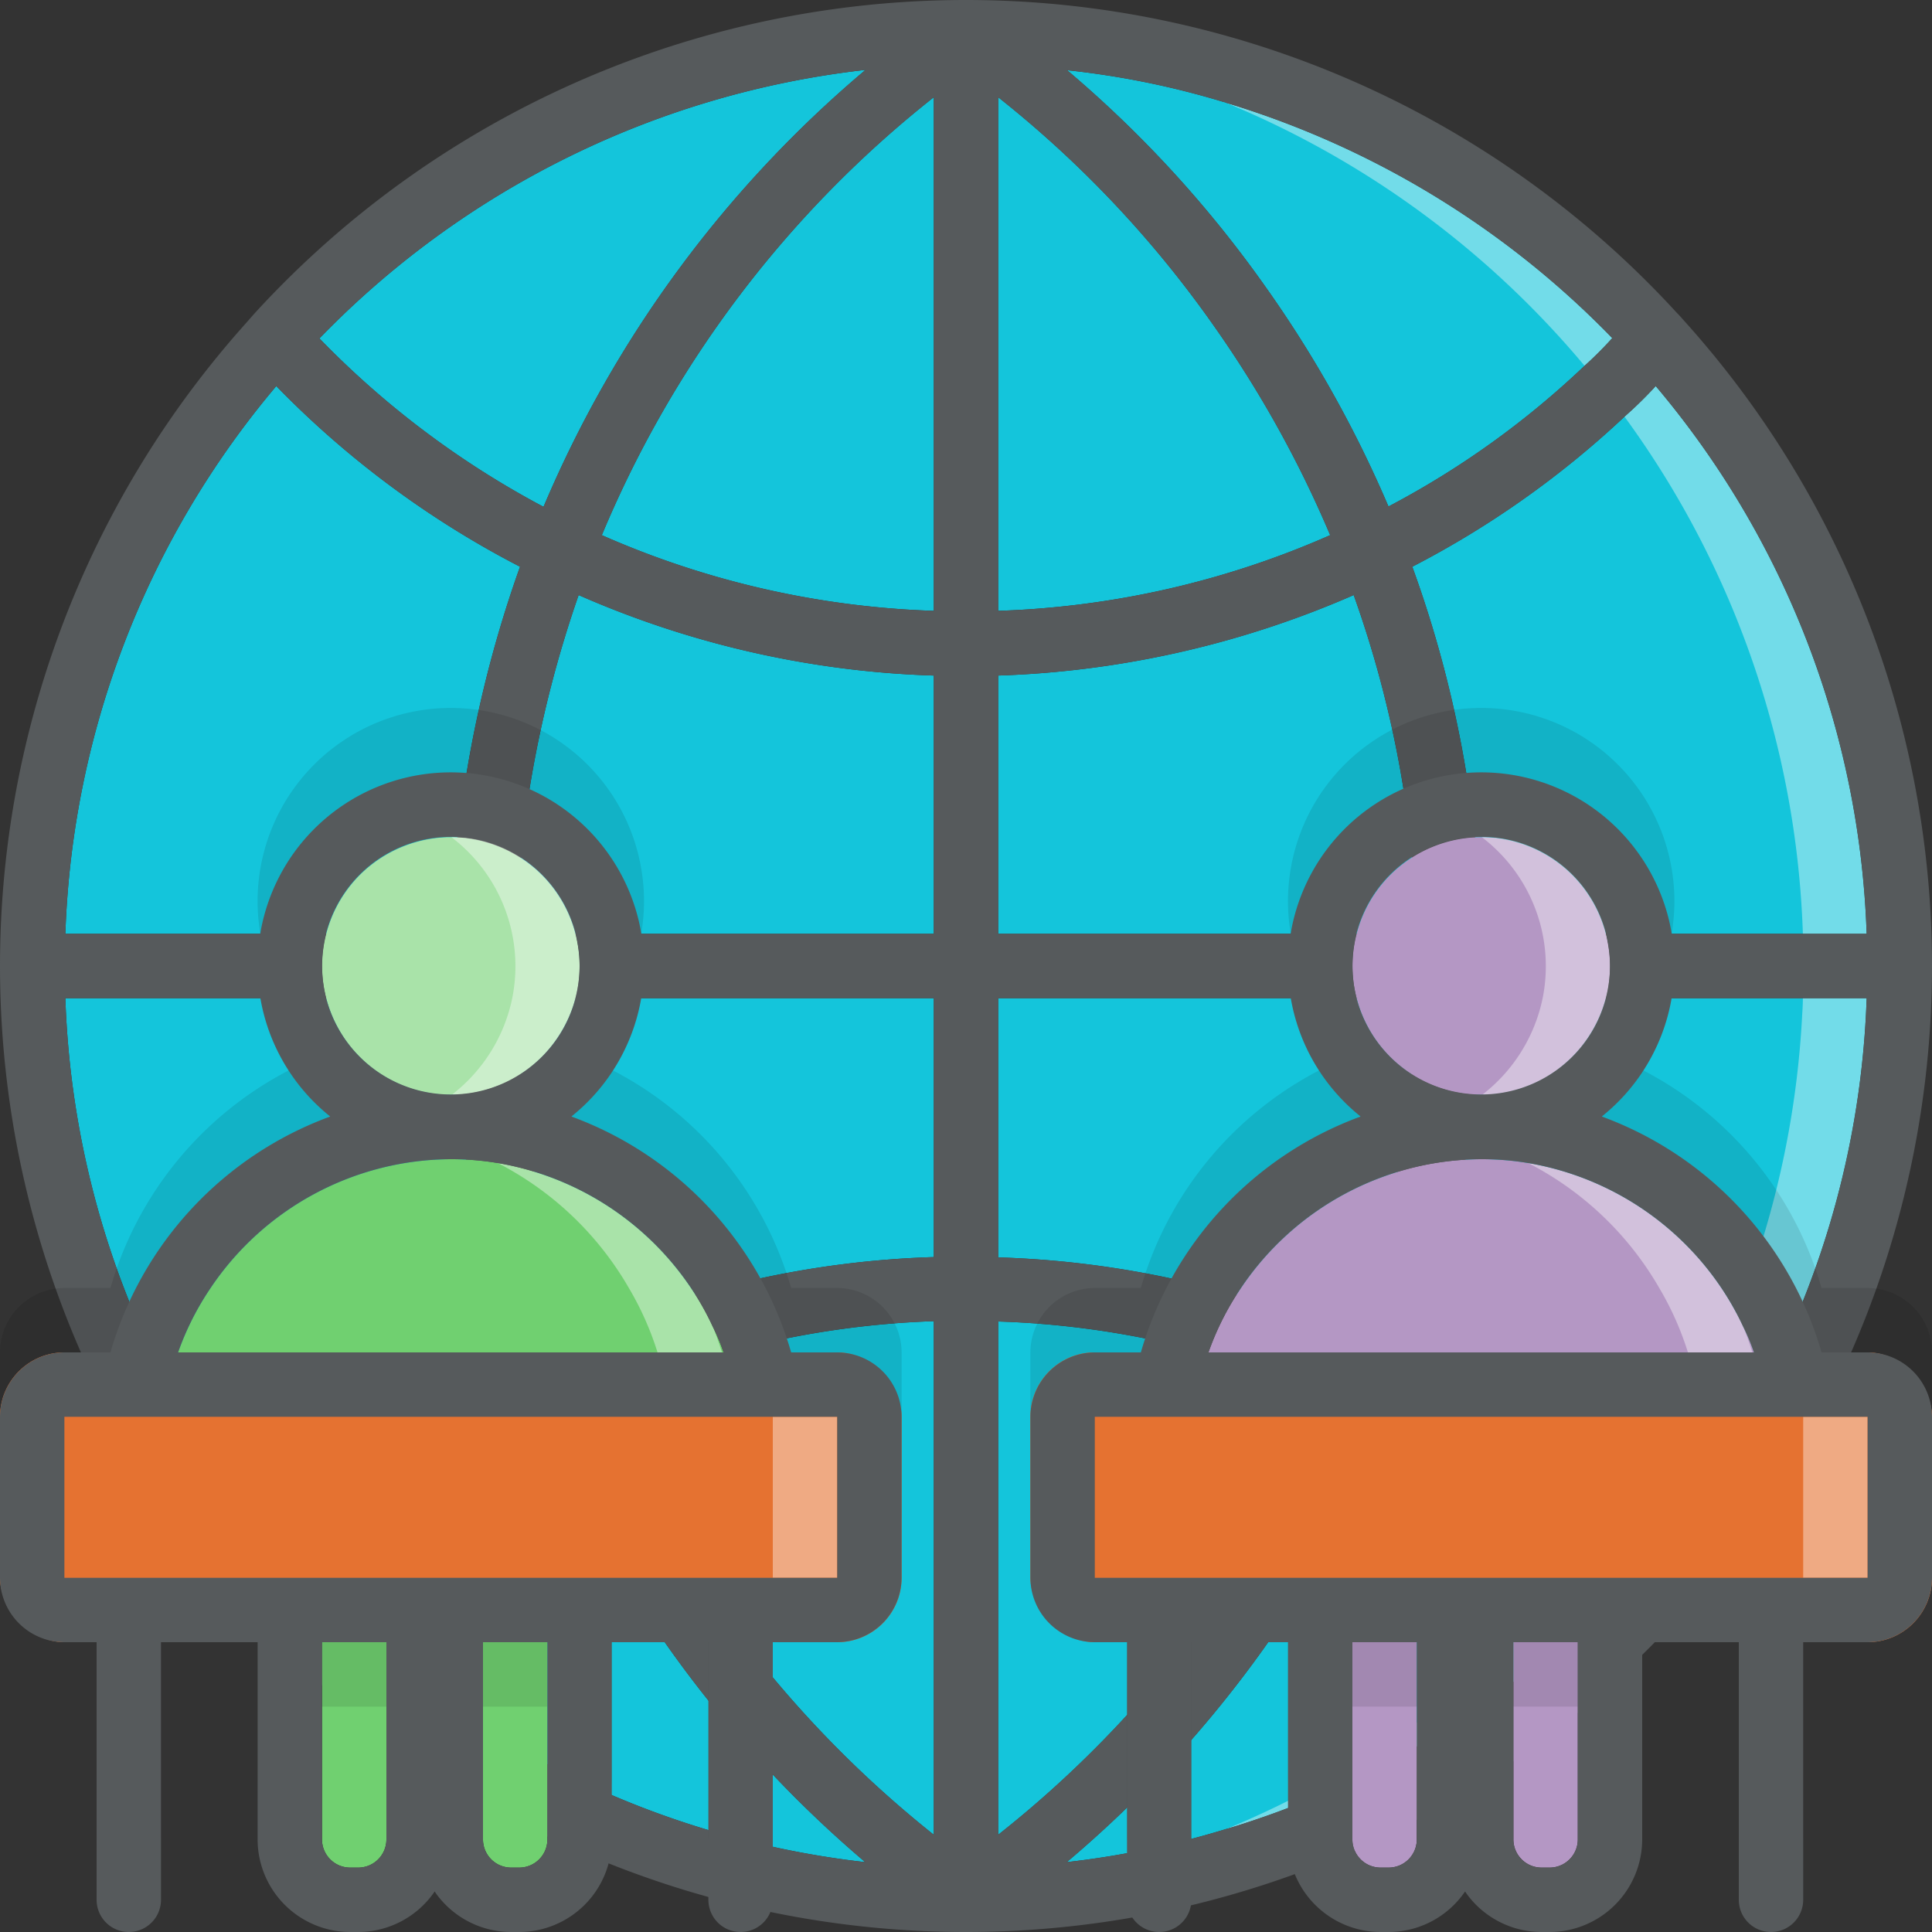 <svg width="60" height="60" xmlns="http://www.w3.org/2000/svg" viewBox="0 0 60 60">
  <rect x="0" y="0" width="60" height="60" fill="#333333" stroke="none"/>
  <path fill="#14c5db" d="M18.69 16.62A27.76 27.76 0 0 0 29 18.97V3.02a33.98 33.98 0 0 0-10.31 13.6zm-.72 1.86a35.712 35.712 0 0 0-1.47 5.69 34.37 34.37 0 0 0-.49 4.83H29v-8.02a29.733 29.733 0 0 1-11.03-2.5zm0 0a35.712 35.712 0 0 0-1.47 5.69 34.37 34.37 0 0 0-.49 4.83H29v-8.02a29.733 29.733 0 0 1-11.03-2.5zm.72-1.86A27.76 27.76 0 0 0 29 18.97V3.02a33.98 33.98 0 0 0-10.31 13.6zm0 0A27.76 27.76 0 0 0 29 18.97V3.02a33.98 33.98 0 0 0-10.31 13.6zm-.72 1.86a35.712 35.712 0 0 0-1.47 5.69 34.37 34.37 0 0 0-.49 4.83H29v-8.02a29.733 29.733 0 0 1-11.03-2.5zm20.1-15.29l-.01-.01c-.02 0-.03-.01-.05-.01a26.285 26.285 0 0 0-4.87-.99 35.937 35.937 0 0 1 6.17 6.74 36.587 36.587 0 0 1 3.81 6.81 27.163 27.163 0 0 0 6.09-4.37 11.63 11.63 0 0 0 .86-.86 28.006 28.006 0 0 0-12-7.31zm-.4 6.89A33.86 33.86 0 0 0 31 3.02v15.95a27.76 27.76 0 0 0 10.31-2.35 34.745 34.745 0 0 0-3.64-6.54zm4.37 8.4A30.028 30.028 0 0 1 31 20.98V29h13a33.658 33.658 0 0 0-1.96-10.52zm9.38-6.49a12.44 12.44 0 0 1-.97.95 29.18 29.18 0 0 1-6.59 4.66A35.643 35.643 0 0 1 46 29h11.97a27.8 27.8 0 0 0-6.55-17.01zM14.01 31H2.03a27.79 27.79 0 0 0 6.54 17c.42-.42.84-.83 1.27-1.21a29.318 29.318 0 0 1 6.31-4.39A35.97 35.97 0 0 1 14.01 31zM46 31a36.218 36.218 0 0 1-.52 5.17 37.022 37.022 0 0 1-1.63 6.23 29.252 29.252 0 0 1 6.59 4.66c.33.3.66.62.98.95A27.8 27.8 0 0 0 57.97 31zm3.21 17.65a26.68 26.68 0 0 0-6.09-4.38 36.17 36.17 0 0 1-9.99 13.56 27.376 27.376 0 0 0 4.89-1.01c.02-.01.04-.01.06-.02h.01a27.785 27.785 0 0 0 11.98-7.3 9.846 9.846 0 0 0-.86-.85zM31 31v8.05a29.805 29.805 0 0 1 11.03 2.48 35.078 35.078 0 0 0 1.48-5.7A34.38 34.38 0 0 0 44 31zm0 10.04v15.94a34.018 34.018 0 0 0 10.31-13.59A27.62 27.62 0 0 0 31 41.04zM20.7 51.08a35.745 35.745 0 0 1-3.8-6.82 27.235 27.235 0 0 0-5.72 4.01c-.43.39-.85.8-1.26 1.22a27.944 27.944 0 0 0 16.95 8.34 36.3 36.3 0 0 1-6.17-6.75zm-2-7.7A34.44 34.44 0 0 0 29 56.98V41.03a27.9 27.9 0 0 0-10.3 2.35zM16.01 31a33.666 33.666 0 0 0 1.96 10.53A29.71 29.71 0 0 1 29 39.04V31zM9.92 10.51a27.875 27.875 0 0 0 6.96 5.23 36.15 36.15 0 0 1 10-13.57 27.97 27.97 0 0 0-16.96 8.34zm-1.34 1.48A27.8 27.8 0 0 0 2.03 29h11.98a34.808 34.808 0 0 1 .51-5.17 37.022 37.022 0 0 1 1.63-6.23 29.364 29.364 0 0 1-7.57-5.61zm10.11 4.63A27.76 27.76 0 0 0 29 18.97V3.02a33.98 33.98 0 0 0-10.31 13.6zm-.72 1.86a35.712 35.712 0 0 0-1.47 5.69 34.37 34.37 0 0 0-.49 4.83H29v-8.02a29.733 29.733 0 0 1-11.03-2.5zm0 0a35.712 35.712 0 0 0-1.47 5.69 34.37 34.37 0 0 0-.49 4.83H29v-8.02a29.733 29.733 0 0 1-11.03-2.5zm.72-1.86A27.76 27.76 0 0 0 29 18.97V3.02a33.98 33.98 0 0 0-10.31 13.6zm0 0A27.76 27.76 0 0 0 29 18.97V3.02a33.98 33.98 0 0 0-10.31 13.6zm-.72 1.86a35.712 35.712 0 0 0-1.47 5.69 34.37 34.37 0 0 0-.49 4.83H29v-8.02a29.733 29.733 0 0 1-11.03-2.5zm.72-1.86A27.76 27.76 0 0 0 29 18.97V3.02a33.98 33.98 0 0 0-10.31 13.6z"/>
  <path opacity=".4" fill="#fff" d="M50.07 10.5a11.63 11.63 0 0 1-.86.86 28.857 28.857 0 0 0-11.14-8.17 28.006 28.006 0 0 1 12 7.31zM57.97 29h-1.98a28.8 28.8 0 0 0-5.54-16.06 12.44 12.44 0 0 0 .97-.95A27.8 27.8 0 0 1 57.97 29zM50.07 49.5a27.785 27.785 0 0 1-11.98 7.3 29.014 29.014 0 0 0 11.12-8.15 9.846 9.846 0 0 1 .86.85zM57.97 31a27.8 27.8 0 0 1-6.55 17.01c-.32-.33-.65-.65-.98-.95a28.828 28.828 0 0 0 5.53-15.57c.01-.16.02-.33.02-.49z"/>
  <path fill="#565a5c" d="M52.3 9.96c-.07-.08-.14-.16-.22-.24A29.942 29.942 0 0 0 8 9.63c-.13.14-.39.44-.4.45a29.906 29.906 0 0 0 0 39.84c.01.01.01.02.02.03.13.14.25.28.38.42a29.934 29.934 0 0 0 44-.01c.01-.01.03-.01.04-.03.1-.11.2-.22.3-.34 0 0 .02-.01.02-.02a29.924 29.924 0 0 0-.06-40.01zM26.88 2.17a36.15 36.15 0 0 0-10 13.57 27.875 27.875 0 0 1-6.96-5.23 27.97 27.97 0 0 1 16.96-8.34zm-18.3 9.82a29.364 29.364 0 0 0 7.57 5.61 37.022 37.022 0 0 0-1.63 6.23 34.808 34.808 0 0 0-.51 5.17H2.03a27.8 27.8 0 0 1 6.55-17.01zM8.57 48a27.79 27.79 0 0 1-6.54-17h11.98a35.97 35.97 0 0 0 2.14 11.4 29.318 29.318 0 0 0-6.31 4.39c-.43.38-.85.79-1.27 1.21zm1.35 1.49c.41-.42.83-.83 1.26-1.22a27.235 27.235 0 0 1 5.72-4.01 35.745 35.745 0 0 0 3.8 6.82 36.3 36.3 0 0 0 6.17 6.75 27.944 27.944 0 0 1-16.95-8.34zM29 56.98a34.44 34.44 0 0 1-10.3-13.6A27.9 27.9 0 0 1 29 41.03zm0-17.94a29.71 29.71 0 0 0-11.03 2.49A33.666 33.666 0 0 1 16.01 31H29zM29 29H16.01a34.37 34.37 0 0 1 .49-4.83 35.712 35.712 0 0 1 1.47-5.69A29.733 29.733 0 0 0 29 20.98zm0-10.03a27.76 27.76 0 0 1-10.31-2.35A33.98 33.98 0 0 1 29 3.02zm22.42-6.98A27.8 27.8 0 0 1 57.97 29H46a35.643 35.643 0 0 0-2.14-11.4 29.18 29.18 0 0 0 6.59-4.66 12.44 12.44 0 0 0 .97-.95zM38.01 3.17c.02 0 .03.01.05.01l.01.01a28.006 28.006 0 0 1 12 7.31 11.63 11.63 0 0 1-.86.86 27.163 27.163 0 0 1-6.09 4.37 36.587 36.587 0 0 0-3.81-6.81 35.937 35.937 0 0 0-6.17-6.74 26.285 26.285 0 0 1 4.87.99zM31 3.02a33.86 33.86 0 0 1 6.67 7.06 34.745 34.745 0 0 1 3.64 6.54A27.76 27.76 0 0 1 31 18.97zm0 17.96a30.028 30.028 0 0 0 11.04-2.5A33.658 33.658 0 0 1 44 29H31zM31 31h13a34.38 34.38 0 0 1-.49 4.83 35.078 35.078 0 0 1-1.48 5.7A29.805 29.805 0 0 0 31 39.05zm0 10.04a27.62 27.62 0 0 1 10.31 2.35A34.018 34.018 0 0 1 31 56.98zm7.09 15.76h-.01c-.02.01-.04.01-.06.02a27.376 27.376 0 0 1-4.89 1.01 36.17 36.17 0 0 0 9.99-13.56 26.68 26.68 0 0 1 6.09 4.38 9.846 9.846 0 0 1 .86.85 27.785 27.785 0 0 1-11.98 7.3zm13.33-8.79c-.32-.33-.65-.65-.98-.95a29.252 29.252 0 0 0-6.59-4.66 37.022 37.022 0 0 0 1.63-6.23A36.218 36.218 0 0 0 46 31h11.97a27.8 27.8 0 0 1-6.55 17.01z"/>
  <path fill="#565a5c" d="M8 50.37a1.436 1.436 0 0 1-.15-.11.963.963 0 0 1-.23-.31c.13.14.25.28.38.42zM52.34 49.99a.793.793 0 0 1-.19.26.444.444 0 0 1-.11.08c.1-.11.2-.22.3-.34z"/>
  <path opacity=".1" d="M28 42v5a2.006 2.006 0 0 1-2 2h-2v8a1 1 0 0 1-2 0v-8h-3v6.12A2.88 2.88 0 0 1 16.12 58h-.24a2.88 2.88 0 0 1-2.29-1.13 1.47 1.47 0 0 1-.09-.13A2.878 2.878 0 0 1 11.12 58h-.24A2.88 2.88 0 0 1 8 55.12V49H5v8a1 1 0 0 1-2 0v-8H2a2.006 2.006 0 0 1-2-2v-5a2.006 2.006 0 0 1 2-2h1.43a11.065 11.065 0 0 1 6.81-7.32l.01-.01a6 6 0 1 1 7.5 0l.01.01A11.065 11.065 0 0 1 24.57 40H26a2.006 2.006 0 0 1 2 2zM60 42v5a2.006 2.006 0 0 1-2 2h-2v8a1 1 0 0 1-2 0v-8h-3v6.12A2.88 2.88 0 0 1 48.12 58h-.24a2.88 2.88 0 0 1-2.29-1.13 1.47 1.47 0 0 1-.09-.13A2.878 2.878 0 0 1 43.12 58h-.24A2.88 2.88 0 0 1 40 55.12V49h-3v8a1 1 0 0 1-2 0v-8h-1a2.006 2.006 0 0 1-2-2v-5a2.006 2.006 0 0 1 2-2h1.43a11.065 11.065 0 0 1 6.81-7.32l.01-.01a6 6 0 1 1 7.5 0l.01.01A11.065 11.065 0 0 1 56.57 40H58a2.006 2.006 0 0 1 2 2z"/>
  <rect fill="#e57231" y="42" width="28" height="9" rx="2" ry="2"/>
  <path fill="#70d070" d="M17 51v6.12a.875.875 0 0 1-.88.88h-.24a.875.875 0 0 1-.88-.88V51z"/>
  <path opacity=".4" fill="#fff" d="M24 44h2v5h-2z"/>
  <path opacity=".1" d="M22.61 42H5.25a8.653 8.653 0 0 1 1.036-2h15.362a8.755 8.755 0 0 1 .615 1.19c.01.01.01.03.02.04a6.464 6.464 0 0 1 .328.77z"/>
  <path fill="#70d070" d="M12 51v6.12a.875.875 0 0 1-.88.88h-.24a.875.875 0 0 1-.88-.88V51zM22.47 42H5.53a8.732 8.732 0 0 1 1.01-2A9.037 9.037 0 0 1 14 36a8.716 8.716 0 0 1 1.46.12 9.062 9.062 0 0 1 6 3.88 8.657 8.657 0 0 1 .67 1.19c.01.01.01.03.02.04a6.55 6.55 0 0 1 .32.77z"/>
  <path opacity=".4" fill="#fff" d="M22.42 42h-2a9.45 9.45 0 0 0-.89-2 9.946 9.946 0 0 0-4.07-3.88 9.062 9.062 0 0 1 6 3.88 8.657 8.657 0 0 1 .67 1.19c.01.01.01.03.02.04.1.25.19.51.27.77z"/>
  <path fill="#a9e3a9" d="M18 30a3.935 3.935 0 0 1-.55 2.01A3.98 3.98 0 0 1 14.03 34h-.13a4 4 0 0 1-2.54-7 4.042 4.042 0 0 1 2.54-1h.12a4.02 4.02 0 0 1 2.62 1A4.026 4.026 0 0 1 18 30z"/>
  <path opacity=".4" fill="#fff" d="M18 30a4.824 4.824 0 0 1-.1.99 4.35 4.35 0 0 1-.33 1.02A3.976 3.976 0 0 1 14.12 34h-.09a5.08 5.08 0 0 0 1.88-3.01A5.034 5.034 0 0 0 14.02 26h.1a4 4 0 0 1 2.64 1 3.912 3.912 0 0 1 .83 1.02 5.14 5.14 0 0 1 .332 1.236A3.95 3.95 0 0 1 18 30z"/>
  <path opacity=".1" d="M9 51h8v2H9z"/>
  <path fill="#565a5c" d="M26 42h-1.43a11.065 11.065 0 0 0-6.81-7.32l-.01-.01a6 6 0 1 0-7.5 0l-.01.01A11.065 11.065 0 0 0 3.43 42H2a2.006 2.006 0 0 0-2 2v5a2.006 2.006 0 0 0 2 2h1v8a1 1 0 0 0 2 0v-8h3v6.12A2.88 2.88 0 0 0 10.88 60h.24a2.878 2.878 0 0 0 2.38-1.26 1.47 1.47 0 0 0 .09.13A2.88 2.88 0 0 0 15.88 60h.24A2.88 2.88 0 0 0 19 57.12V51h3v8a1 1 0 0 0 2 0v-8h2a2.006 2.006 0 0 0 2-2v-5a2.006 2.006 0 0 0-2-2zM10 29.99a4 4 0 1 1 4 4 4 4 0 0 1-4-4zM6.54 40A9.037 9.037 0 0 1 14 36a8.715 8.715 0 0 1 1.46.12 9.062 9.062 0 0 1 6 3.88 8.663 8.663 0 0 1 .67 1.19c.01.01.01.03.02.04a6.55 6.55 0 0 1 .32.77H5.53a8.73 8.73 0 0 1 1.01-2zM12 57.12a.875.875 0 0 1-.88.88h-.24a.875.875 0 0 1-.88-.88V51h2zm5 0a.875.875 0 0 1-.88.88h-.24a.875.875 0 0 1-.88-.88V51h2zM26 49H2v-5h24z"/>
  <rect fill="#e57231" x="32" y="42" width="28" height="9" rx="2" ry="2"/>
  <path fill="#b497c4" d="M49 51v6.12a.875.875 0 0 1-.88.88h-.24a.875.875 0 0 1-.88-.88V51z"/>
  <path opacity=".4" fill="#fff" d="M56 44h2v5h-2z"/>
  <path opacity=".1" d="M54.61 42H37.25a8.653 8.653 0 0 1 1.036-2h15.362a8.755 8.755 0 0 1 .615 1.19c.01.01.01.03.02.04a6.464 6.464 0 0 1 .328.77z"/>
  <path fill="#b497c4" d="M44 51v6.12a.875.875 0 0 1-.88.88h-.24a.875.875 0 0 1-.88-.88V51zM54.47 42H37.53a8.732 8.732 0 0 1 1.01-2A9.037 9.037 0 0 1 46 36a8.716 8.716 0 0 1 1.46.12 9.062 9.062 0 0 1 6 3.88 8.657 8.657 0 0 1 .67 1.19c.01.01.01.03.02.04a6.55 6.55 0 0 1 .32.77z"/>
  <path opacity=".4" fill="#fff" d="M54.42 42h-2a9.45 9.45 0 0 0-.89-2 9.946 9.946 0 0 0-4.07-3.88 9.062 9.062 0 0 1 6 3.88 8.657 8.657 0 0 1 .67 1.19c.01.01.01.03.02.04.1.25.19.51.27.77z"/>
  <path fill="#b497c4" d="M50 30a3.935 3.935 0 0 1-.55 2.01A3.98 3.98 0 0 1 46.03 34h-.13a4 4 0 0 1-2.54-7 4.042 4.042 0 0 1 2.54-1h.12a4.02 4.02 0 0 1 2.62 1A4.026 4.026 0 0 1 50 30z"/>
  <path opacity=".4" fill="#fff" d="M50 30a4.824 4.824 0 0 1-.1.99 4.35 4.35 0 0 1-.33 1.02A3.976 3.976 0 0 1 46.12 34h-.09a5.08 5.08 0 0 0 1.88-3.01A5.034 5.034 0 0 0 46.02 26h.1a4 4 0 0 1 2.64 1 3.912 3.912 0 0 1 .83 1.02 5.14 5.14 0 0 1 .332 1.236A3.95 3.95 0 0 1 50 30z"/>
  <path opacity=".1" d="M41 51h8v2h-8z"/>
  <path fill="#565a5c" d="M58 42h-1.43a11.065 11.065 0 0 0-6.81-7.32l-.01-.01a6 6 0 1 0-7.5 0l-.01.01A11.065 11.065 0 0 0 35.43 42H34a2.006 2.006 0 0 0-2 2v5a2.006 2.006 0 0 0 2 2h1v8a1 1 0 0 0 2 0v-8h3v6.12A2.88 2.88 0 0 0 42.88 60h.24a2.878 2.878 0 0 0 2.38-1.26 1.47 1.47 0 0 0 .09.13A2.88 2.88 0 0 0 47.88 60h.24A2.88 2.88 0 0 0 51 57.12V51h3v8a1 1 0 0 0 2 0v-8h2a2.006 2.006 0 0 0 2-2v-5a2.006 2.006 0 0 0-2-2zM42 29.99a4 4 0 1 1 4 4 4 4 0 0 1-4-4zM38.54 40A9.037 9.037 0 0 1 46 36a8.715 8.715 0 0 1 1.46.12 9.062 9.062 0 0 1 6 3.88 8.663 8.663 0 0 1 .67 1.19c.01.01.01.03.02.04a6.55 6.55 0 0 1 .32.77H37.53a8.73 8.73 0 0 1 1.01-2zM44 57.12a.875.875 0 0 1-.88.88h-.24a.875.875 0 0 1-.88-.88V51h2zm5 0a.875.875 0 0 1-.88.88h-.24a.875.875 0 0 1-.88-.88V51h2zM58 49H34v-5h24z"/>
</svg>
